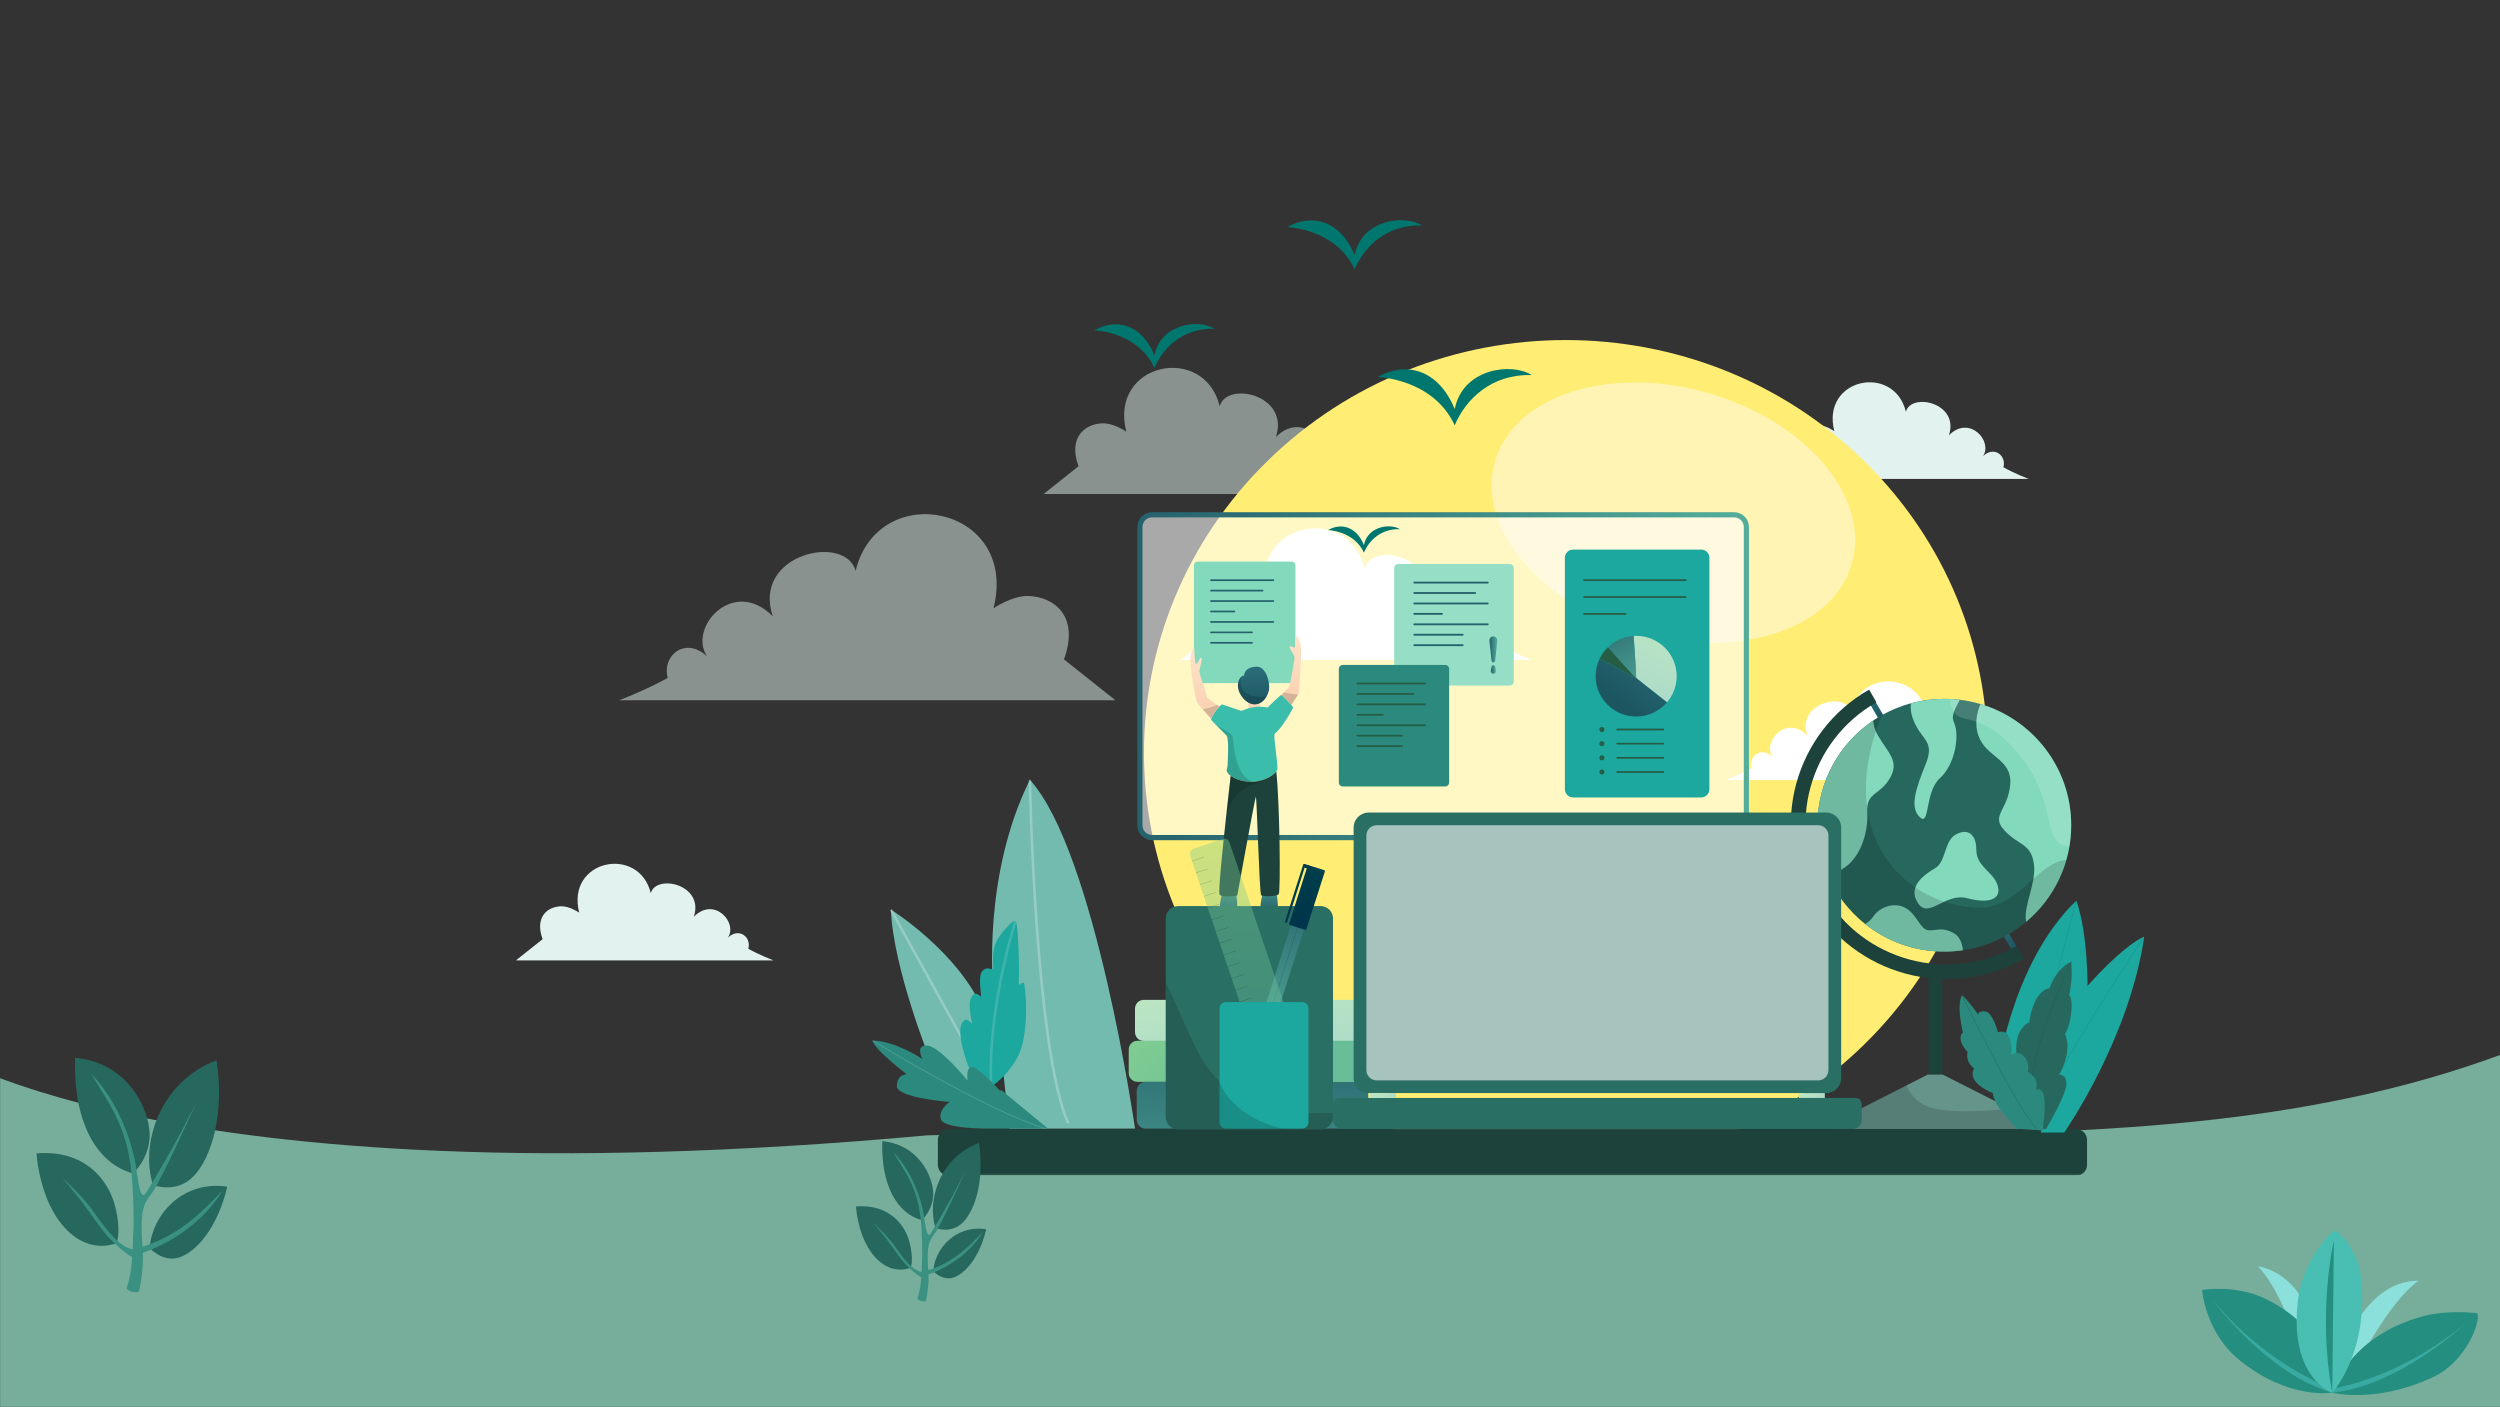 <svg width="1919" height="1080" viewBox="0 0 1919 1080" fill="none" xmlns="http://www.w3.org/2000/svg">
<rect x="0" y="0" width="1919" height="1080" fill="#333333" stroke="none"/>
<mask id="mask0_374_1179" style="mask-type:alpha" maskUnits="userSpaceOnUse" x="0" y="0" width="1920" height="1080">
<rect width="1920" height="1080" fill="#D9D9D9"/>
</mask>
<g mask="url(#mask0_374_1179)">
<path d="M711.5 871.5C113.5 926 -55.871 800.905 -55.871 800.905V1235.4H1973.87C1973.87 1235.4 1973.87 971.912 1973.87 787.227C1686.5 919 1361.5 850.5 711.5 871.5Z" fill="#76AE9B"/>
<path d="M117.446 909.62C117.446 909.62 135.336 916.755 148.691 902.793C162.046 888.832 172.593 855.821 166.237 813.89C121.868 830.696 107.547 879.047 117.446 909.62Z" fill="#27685E"/>
<path d="M102.151 900.728C102.151 900.728 117.14 887.258 114.607 866.514C112.074 845.77 94.759 815.195 57.631 812C56.111 862.535 74.914 893.429 102.151 900.728Z" fill="#27685E"/>
<path d="M89.423 954.27C89.423 954.27 93.4 946.044 88.365 925.933C83.331 905.822 65.137 882.298 28 885.326C32.652 935.6 60.73 964.423 89.423 954.27Z" fill="#27685E"/>
<path d="M114.895 957.992C114.895 957.992 125.161 969.566 138.103 965.034C151.044 960.5 167.281 941.903 174.409 910.883C139.507 905.742 116.499 933.403 114.895 957.992Z" fill="#27685E"/>
<path d="M170.997 913.631C156.601 928.633 138.662 947.967 109.343 956.938C107.309 928.555 110.168 924.177 116.733 915.653C123.455 906.924 152.534 842.387 151.267 845.141C133.406 880.941 117.147 907.464 112.304 915.312C107.464 923.162 106.11 905.74 104.266 894.786C101.142 876.221 91.393 846.658 70.046 824.287C84.699 849.287 99.233 865.544 101.72 910.002C103.373 939.549 102.023 947.615 101.851 958.955C89.249 956.78 77.017 937.006 69.754 927.27C62.491 917.534 47.763 903.848 47.763 903.848C61.764 920.822 63.99 923.749 75.595 940.197C87.2 956.644 101.399 965.012 101.399 965.012C101.011 973.955 99.704 981 97.14 988.945C98.931 991.842 104.831 992.49 106.662 991.524C108.518 984.05 110.008 971.61 109.637 961.677C118.973 958.474 151.747 945.346 170.997 913.631Z" fill="#3A9181"/>
<mask id="mask1_374_1179" style="mask-type:alpha" maskUnits="userSpaceOnUse" x="396" y="260" width="1250" height="642">
<rect x="396" y="260" width="1250" height="641.851" fill="#D9D9D9"/>
</mask>
<g mask="url(#mask1_374_1179)">
<path d="M1557.13 367.609C1557.13 367.609 1546.32 363.446 1537.84 358.69C1540.23 349.484 1530.59 342.165 1522.16 350.103C1529.87 338.635 1511.7 318.262 1496 334.107C1504.26 309.208 1467.08 301.057 1462.95 315.997C1453.86 278.873 1397.68 290.193 1408.01 330.956C1408.01 330.956 1400.58 325.853 1394.07 326.053C1383.88 326.369 1373.62 334.033 1379.92 351.307L1359.41 367.604H1557.13V367.609Z" fill="#E2F2EE"/>
<path d="M593.72 737.207C593.72 737.207 582.908 733.043 574.425 728.287C576.815 719.082 567.178 711.762 558.745 719.701C566.455 708.232 548.28 687.859 532.583 703.704C540.846 678.805 503.666 670.657 499.536 685.596C490.449 648.473 434.269 659.79 444.597 700.556C444.597 700.556 437.172 695.453 430.66 695.653C420.465 695.969 410.205 703.633 416.507 720.907L396 737.204L593.72 737.207Z" fill="#E2F2EE"/>
<path d="M1059.19 379.18C1059.19 379.18 1045.08 373.745 1034.01 367.538C1037.13 355.522 1024.55 345.969 1013.54 356.329C1023.61 341.358 999.883 314.766 979.393 335.45C990.178 302.948 941.649 292.311 936.256 311.811C924.394 263.354 851.062 278.127 864.542 331.337C864.542 331.337 854.85 324.676 846.35 324.94C833.043 325.351 819.65 335.357 827.875 357.905L801.105 379.178L1059.19 379.18Z" fill="#E2F2EE" fill-opacity="0.5"/>
<path d="M475.379 537.525C475.379 537.525 496.204 529.503 512.541 520.349C507.938 502.62 526.501 488.522 542.741 503.809C527.888 481.719 562.895 442.482 593.13 473C577.218 425.042 648.822 409.346 656.779 438.123C674.281 366.623 782.487 388.42 762.595 466.935C762.595 466.935 776.895 457.106 789.44 457.495C809.074 458.102 828.837 472.865 816.697 506.136L856.194 537.527H475.379V537.525Z" fill="#E2F2EE" fill-opacity="0.5"/>
<path d="M1430.84 801.896C1557.28 678.164 1557.28 477.556 1430.84 353.826C1304.4 230.095 1099.39 230.096 972.949 353.828C846.505 477.559 846.504 678.167 972.947 801.897C1099.39 925.628 1304.4 925.627 1430.84 801.896Z" fill="#FFEE73"/>
<path d="M1421.15 433.806C1436.7 383.317 1388.09 324.348 1312.59 302.095C1237.09 279.842 1163.28 302.732 1147.74 353.221C1132.2 403.709 1180.81 462.678 1256.31 484.931C1331.81 507.184 1405.61 484.294 1421.15 433.806Z" fill="#FFF4B3"/>
<path d="M1175.77 506.596C1175.77 506.596 1161.04 500.92 1149.49 494.445C1152.74 481.902 1139.61 471.928 1128.12 482.744C1138.63 467.117 1113.86 439.358 1092.47 460.947C1103.73 427.019 1053.07 415.915 1047.44 436.273C1035.06 385.69 958.508 401.112 972.58 456.656C972.58 456.656 962.463 449.703 953.59 449.977C939.7 450.408 925.718 460.851 934.305 484.388L906.363 506.596H1175.77Z" fill="white"/>
<path d="M1324.84 598.783C1324.84 598.783 1335.88 594.529 1344.54 589.673C1342.1 580.272 1351.95 572.796 1360.56 580.903C1352.68 569.187 1371.25 548.379 1387.28 564.564C1378.84 539.132 1416.82 530.807 1421.04 546.067C1430.32 508.149 1487.7 519.708 1477.15 561.347C1477.15 561.347 1484.74 556.134 1491.39 556.339C1501.8 556.662 1512.28 564.49 1505.85 582.133L1526.79 598.781H1324.84V598.783Z" fill="white"/>
<path opacity="0.58" d="M1331.13 642.93H884.365C879.182 642.93 874.982 638.745 874.982 633.586V404.497C874.982 399.335 879.184 395.152 884.365 395.152H1331.12C1336.31 395.152 1340.51 399.335 1340.51 404.497V633.586C1340.51 638.748 1336.31 642.93 1331.13 642.93Z" fill="white"/>
<path d="M991.509 524.379H919.305C917.726 524.379 916.446 523.103 916.446 521.532V433.957C916.446 432.384 917.728 431.11 919.305 431.11H991.509C993.089 431.11 994.368 432.384 994.368 433.957V521.532C994.368 523.105 993.089 524.379 991.509 524.379Z" fill="#83D9BC"/>
<path d="M929.534 445.349H977.389" stroke="url(#paint0_linear_374_1179)" stroke-width="1.322" stroke-miterlimit="10" stroke-linecap="round" stroke-linejoin="round"/>
<path d="M929.534 453.359H969.168" stroke="url(#paint1_linear_374_1179)" stroke-width="1.322" stroke-miterlimit="10" stroke-linecap="round" stroke-linejoin="round"/>
<path d="M929.534 461.368H977.389" stroke="url(#paint2_linear_374_1179)" stroke-width="1.322" stroke-miterlimit="10" stroke-linecap="round" stroke-linejoin="round"/>
<path d="M929.534 469.378H947.544" stroke="url(#paint3_linear_374_1179)" stroke-width="1.322" stroke-miterlimit="10" stroke-linecap="round" stroke-linejoin="round"/>
<path d="M929.534 477.39H977.389" stroke="url(#paint4_linear_374_1179)" stroke-width="1.322" stroke-miterlimit="10" stroke-linecap="round" stroke-linejoin="round"/>
<path d="M929.534 485.399H961.037" stroke="url(#paint5_linear_374_1179)" stroke-width="1.322" stroke-miterlimit="10" stroke-linecap="round" stroke-linejoin="round"/>
<path d="M929.534 493.409H961.037" stroke="url(#paint6_linear_374_1179)" stroke-width="1.322" stroke-miterlimit="10" stroke-linecap="round" stroke-linejoin="round"/>
<path d="M1158.9 526.213H1073.29C1071.58 526.213 1070.19 524.828 1070.19 523.121V436.034C1070.19 434.327 1071.58 432.942 1073.29 432.942H1158.9C1160.62 432.942 1162.01 434.327 1162.01 436.034V523.121C1162.01 524.83 1160.62 526.213 1158.9 526.213Z" fill="#96DFC6"/>
<path d="M1085.61 447.183H1142" stroke="url(#paint7_linear_374_1179)" stroke-width="1.435" stroke-miterlimit="10" stroke-linecap="round" stroke-linejoin="round"/>
<path d="M1085.61 455.193H1132.32" stroke="url(#paint8_linear_374_1179)" stroke-width="1.435" stroke-miterlimit="10" stroke-linecap="round" stroke-linejoin="round"/>
<path d="M1085.61 463.202H1142" stroke="url(#paint9_linear_374_1179)" stroke-width="1.435" stroke-miterlimit="10" stroke-linecap="round" stroke-linejoin="round"/>
<path d="M1085.61 471.212H1106.83" stroke="url(#paint10_linear_374_1179)" stroke-width="1.435" stroke-miterlimit="10" stroke-linecap="round" stroke-linejoin="round"/>
<path d="M1085.61 479.224H1142" stroke="url(#paint11_linear_374_1179)" stroke-width="1.435" stroke-miterlimit="10" stroke-linecap="round" stroke-linejoin="round"/>
<path d="M1085.61 487.233H1122.73" stroke="url(#paint12_linear_374_1179)" stroke-width="1.435" stroke-miterlimit="10" stroke-linecap="round" stroke-linejoin="round"/>
<path d="M1085.61 495.243H1122.73" stroke="url(#paint13_linear_374_1179)" stroke-width="1.435" stroke-miterlimit="10" stroke-linecap="round" stroke-linejoin="round"/>
<path d="M1149.32 491.849L1147.71 507.215C1147.62 507.99 1146.93 508.553 1146.15 508.473C1145.47 508.403 1144.95 507.866 1144.89 507.215L1143.28 491.849C1143.1 490.187 1144.31 488.698 1145.98 488.525C1147.65 488.351 1149.14 489.559 1149.32 491.221C1149.34 491.427 1149.34 491.647 1149.32 491.849Z" fill="url(#paint14_linear_374_1179)"/>
<path d="M1147.71 511.833L1148.24 514.826C1148.44 515.898 1147.72 516.923 1146.65 517.115C1145.57 517.308 1144.54 516.594 1144.35 515.524C1144.3 515.288 1144.31 515.048 1144.35 514.826L1144.89 511.833C1145.03 511.058 1145.77 510.543 1146.55 510.681C1147.15 510.79 1147.6 511.264 1147.71 511.833Z" fill="url(#paint15_linear_374_1179)"/>
<path d="M1109.38 603.687H1030.67C1029.02 603.687 1027.68 602.359 1027.68 600.718V513.384C1027.68 511.745 1029.02 510.414 1030.67 510.414H1109.38C1111.02 510.414 1112.36 511.742 1112.36 513.384V600.718C1112.36 602.357 1111.02 603.687 1109.38 603.687Z" fill="#2B8A7D"/>
<path d="M1041.91 524.656H1093.91" stroke="#255E44" stroke-width="1.378" stroke-miterlimit="10" stroke-linecap="round" stroke-linejoin="round"/>
<path d="M1041.91 532.665H1084.97" stroke="#255E44" stroke-width="1.378" stroke-miterlimit="10" stroke-linecap="round" stroke-linejoin="round"/>
<path d="M1041.91 540.677H1093.91" stroke="#255E44" stroke-width="1.378" stroke-miterlimit="10" stroke-linecap="round" stroke-linejoin="round"/>
<path d="M1041.91 548.686H1061.48" stroke="#255E44" stroke-width="1.378" stroke-miterlimit="10" stroke-linecap="round" stroke-linejoin="round"/>
<path d="M1041.91 556.696H1093.91" stroke="#255E44" stroke-width="1.378" stroke-miterlimit="10" stroke-linecap="round" stroke-linejoin="round"/>
<path d="M1041.91 564.708H1076.14" stroke="#255E44" stroke-width="1.378" stroke-miterlimit="10" stroke-linecap="round" stroke-linejoin="round"/>
<path d="M1041.91 572.717H1076.14" stroke="#255E44" stroke-width="1.378" stroke-miterlimit="10" stroke-linecap="round" stroke-linejoin="round"/>
<path d="M1305.82 612.11H1207.52C1204.03 612.11 1201.2 609.292 1201.2 605.819V428.145C1201.2 424.669 1204.03 421.853 1207.52 421.853H1305.82C1309.3 421.853 1312.13 424.669 1312.13 428.145V605.819C1312.13 609.292 1309.3 612.11 1305.82 612.11Z" fill="#1CA79F"/>
<path d="M1287.02 519.042C1287.02 526.721 1284.21 533.74 1279.57 539.156L1255.92 520.466C1256.12 520.085 1254.77 499.491 1254.01 488.129C1254.64 488.09 1255.28 488.067 1255.92 488.067C1273.1 488.067 1287.02 501.933 1287.02 519.042Z" fill="url(#paint16_linear_374_1179)"/>
<path d="M1255.75 520.375L1227.85 505.717C1229.47 502.33 1231.69 499.289 1234.37 496.712C1241.23 504.495 1254.1 519.026 1255.75 520.375Z" fill="#255E44"/>
<path d="M1279.58 539.156C1273.87 545.8 1265.39 550.017 1255.92 550.017C1238.75 550.017 1224.83 536.143 1224.83 519.042C1224.83 514.27 1225.91 509.754 1227.85 505.716L1255.75 520.375C1255.85 520.457 1255.9 520.486 1255.92 520.466L1279.58 539.156Z" fill="url(#paint17_linear_374_1179)"/>
<path d="M1255.92 520.466C1255.9 520.489 1255.85 520.46 1255.75 520.376C1254.1 519.027 1241.23 504.495 1234.37 496.712C1239.53 491.768 1246.4 488.585 1254.01 488.127C1254.77 499.492 1256.12 520.083 1255.92 520.466Z" fill="url(#paint18_linear_374_1179)"/>
<path d="M1215.92 445.349H1293.9" stroke="#255E44" stroke-width="1.378" stroke-miterlimit="10" stroke-linecap="round" stroke-linejoin="round"/>
<path d="M1215.92 458.281H1293.9" stroke="#255E44" stroke-width="1.378" stroke-miterlimit="10" stroke-linecap="round" stroke-linejoin="round"/>
<path d="M1215.92 471.212H1247.79" stroke="#255E44" stroke-width="1.378" stroke-miterlimit="10" stroke-linecap="round" stroke-linejoin="round"/>
<path d="M1231.56 559.983C1231.56 561.065 1230.68 561.942 1229.59 561.942C1228.51 561.942 1227.63 561.065 1227.63 559.983C1227.63 558.902 1228.51 558.024 1229.59 558.024C1230.68 558.024 1231.56 558.902 1231.56 559.983Z" fill="#255E44"/>
<path d="M1231.56 570.84C1231.56 571.921 1230.68 572.799 1229.59 572.799C1228.51 572.799 1227.63 571.921 1227.63 570.84C1227.63 569.759 1228.51 568.881 1229.59 568.881C1230.68 568.881 1231.56 569.759 1231.56 570.84Z" fill="#255E44"/>
<path d="M1231.56 581.699C1231.56 582.781 1230.68 583.658 1229.59 583.658C1228.51 583.658 1227.63 582.781 1227.63 581.699C1227.63 580.618 1228.51 579.741 1229.59 579.741C1230.68 579.741 1231.56 580.618 1231.56 581.699Z" fill="#255E44"/>
<path d="M1231.56 592.556C1231.56 593.638 1230.68 594.515 1229.59 594.515C1228.51 594.515 1227.63 593.638 1227.63 592.556C1227.63 591.475 1228.51 590.598 1229.59 590.598C1230.68 590.598 1231.56 591.475 1231.56 592.556Z" fill="#255E44"/>
<path d="M1241.39 559.983H1276.78" stroke="#255E44" stroke-width="1.378" stroke-miterlimit="10" stroke-linecap="round" stroke-linejoin="round"/>
<path d="M1241.39 570.84H1276.78" stroke="#255E44" stroke-width="1.378" stroke-miterlimit="10" stroke-linecap="round" stroke-linejoin="round"/>
<path d="M1241.39 581.699H1276.78" stroke="#255E44" stroke-width="1.378" stroke-miterlimit="10" stroke-linecap="round" stroke-linejoin="round"/>
<path d="M1241.39 592.556H1276.78" stroke="#255E44" stroke-width="1.378" stroke-miterlimit="10" stroke-linecap="round" stroke-linejoin="round"/>
<path d="M1331.13 642.93H884.365C879.182 642.93 874.982 638.745 874.982 633.586V404.497C874.982 399.335 879.184 395.152 884.365 395.152H1331.12C1336.31 395.152 1340.51 399.335 1340.51 404.497V633.586C1340.51 638.748 1336.31 642.93 1331.13 642.93Z" stroke="url(#paint19_linear_374_1179)" stroke-width="3.965" stroke-miterlimit="10"/>
<path d="M957.686 537.464C957.686 537.464 958.758 542.538 958.355 545.741C957.952 548.945 968.541 544.807 968.541 544.807C968.541 544.807 966.128 542.538 967.2 535.195" fill="url(#paint20_linear_374_1179)"/>
<path d="M969.168 685.769C969.168 685.769 967.292 694.383 967.65 695.492C968.007 696.601 980.786 696.787 980.875 695.492C980.963 694.198 980.428 686.188 979.176 683.517" fill="url(#paint21_linear_374_1179)"/>
<path d="M974.172 528.743C973.993 530.384 973.405 532.339 972.427 534.198C970.54 537.777 967.207 540.963 962.55 540.67C955.496 540.228 949.239 531.06 950.313 524.737C950.796 521.876 951.818 520.326 952.781 519.493C953.955 518.482 955.045 518.512 955.045 518.512C954.872 515.485 957.911 511.568 964.965 511.747C972.028 511.919 974.705 523.935 974.172 528.743Z" fill="url(#paint22_linear_374_1179)"/>
<path d="M980.339 591.135C980.212 591.45 980.009 591.801 979.722 592.184C977.555 595.061 970.938 599.45 962.514 600.072C961.258 600.162 959.958 600.169 958.626 600.078C952.203 599.62 947.48 597.598 944.66 595.488C942.47 593.862 941.425 592.185 941.598 591.135C942.003 588.73 942.267 588.063 942.267 588.063C942.267 588.063 943.613 566.968 941.598 564.699C940.485 563.44 936.905 560.017 933.934 557.05C931.535 554.66 929.534 552.563 929.534 552.15C929.534 552.053 929.587 551.865 929.684 551.611C930.338 549.933 933.03 545.288 935.942 542.382V542.375C936.618 541.702 937.303 541.117 937.981 540.69C937.981 540.69 950.179 544.676 952.189 545.476C954.204 546.279 959.696 540.69 972.971 543.08C972.971 543.08 982.884 533.191 983.69 533.461C984.291 533.656 988.857 538.324 991.181 541.065C991.971 541.994 992.505 542.706 992.542 542.937C992.669 543.873 983.155 560.294 978.461 563.096C977.255 566.301 981.543 588.063 980.339 591.135Z" fill="#3ABEAB"/>
<path d="M938.017 685.769C938.017 685.769 936.141 694.383 936.498 695.492C936.856 696.601 949.634 696.787 949.723 695.492C949.812 694.198 949.277 686.188 948.025 683.517" fill="url(#paint23_linear_374_1179)"/>
<path d="M981.498 686.487C979.536 688.21 969.525 688.324 968.096 687.251C966.667 686.188 964.704 610.536 963.99 611.6C963.275 612.672 949.738 687.378 949.738 687.378C949.738 687.378 937.893 689.566 936.111 686.487C935.057 684.674 938.464 651.303 941.444 624.141C942.73 612.425 943.934 601.863 944.662 595.488C947.483 597.601 952.206 599.623 958.629 600.078C963.63 600.43 968.189 599.344 971.829 597.748C975.642 596.084 978.455 593.876 979.725 592.182C982.281 616.349 983.153 685.034 981.498 686.487Z" fill="#1C423B"/>
<path d="M996.872 532.3C996.803 532.472 996.63 532.788 996.382 533.207C995.321 534.953 992.916 538.519 991.177 541.065C988.853 538.324 984.286 533.656 983.686 533.461L985.618 531.377L989.806 526.868C989.806 526.868 994.01 506.313 993.649 504.268C993.296 502.216 989.624 497.945 990.077 496.521C990.521 495.098 992.62 497.324 993.671 497.054C994.725 496.791 993.648 489.226 994.814 488.514C995.973 487.802 998.74 493.406 998.829 498.036C998.925 502.667 997.407 530.967 996.872 532.3Z" fill="url(#paint24_linear_374_1179)"/>
<path d="M935.941 542.377V542.384C933.03 545.29 930.337 549.936 929.684 551.613C928.156 549.958 925.473 547.029 923.162 544.429C921.109 542.13 919.34 540.085 918.942 539.426C917.875 537.644 914.121 516.549 913.759 507.918C913.406 499.28 916.534 497.147 916.534 497.147C916.534 497.147 916.534 497.147 916.707 498.308C916.971 499.986 916.887 508.983 918.052 509.523C919.211 510.056 921.264 504.091 922.249 504.984C923.235 505.869 920.549 513.876 920.549 515.218C920.549 516.551 926.897 535.864 926.897 535.864L933.99 540.981L935.941 542.377Z" fill="url(#paint25_linear_374_1179)"/>
<path opacity="0.15" d="M935.942 542.377V542.384C933.03 545.29 930.338 549.936 929.684 551.613C928.157 549.958 925.473 547.029 923.163 544.429C925.382 544.025 931.114 542.84 933.993 540.976L935.942 542.377Z" fill="black"/>
<path opacity="0.15" d="M996.382 533.207C995.321 534.953 992.916 538.519 991.177 541.065C988.853 538.324 984.286 533.656 983.686 533.461L985.618 531.377C988.283 532.023 992.749 532.982 996.382 533.207Z" fill="black"/>
<path opacity="0.15" d="M972.427 534.195C970.54 537.775 967.207 540.96 962.55 540.668C955.496 540.226 949.239 531.058 950.313 524.735C950.796 521.874 951.818 520.323 952.781 519.491C952.202 521.618 951.841 525.057 953.616 528.922C955.933 533.957 966.319 536.369 972.427 534.195Z" fill="black"/>
<path opacity="0.15" d="M962.514 600.072C961.257 600.162 959.957 600.169 958.626 600.078C952.202 599.62 947.479 597.598 944.659 595.488C942.469 593.862 941.425 592.184 941.598 591.135C942.003 588.729 942.267 588.063 942.267 588.063C942.267 588.063 943.612 566.968 941.598 564.699C940.485 563.44 936.904 560.017 933.934 557.05C938.611 559.342 945.449 563.064 946.2 565.499C947.095 568.371 947.088 596.873 962.514 600.072Z" fill="black"/>
<path opacity="0.15" d="M971.826 597.75C969.486 599.518 965.862 601.622 961.041 602.611C954.212 604.012 945.818 611.817 941.44 624.141C942.726 612.425 943.931 601.863 944.659 595.488C947.479 597.601 952.202 599.623 958.626 600.078C963.627 600.432 968.186 599.346 971.826 597.75Z" fill="black"/>
<path d="M1044.89 799.051H877.943C874.235 799.051 871.229 796.057 871.229 792.364V774.195C871.229 770.502 874.235 767.508 877.943 767.508H1044.89C1048.6 767.508 1051.6 770.502 1051.6 774.195V792.364C1051.6 796.059 1048.6 799.051 1044.89 799.051Z" fill="url(#paint26_linear_374_1179)"/>
<path d="M1049.71 830.428H873.117C869.409 830.428 866.402 827.433 866.402 823.74V805.571C866.402 801.878 869.409 798.884 873.117 798.884H1049.71C1053.42 798.884 1056.43 801.878 1056.43 805.571V823.74C1056.43 827.435 1053.42 830.428 1049.71 830.428Z" fill="url(#paint27_linear_374_1179)"/>
<path d="M1043.55 866.326H879.284C875.576 866.326 872.569 863.332 872.569 859.639V837.115C872.569 833.422 875.576 830.427 879.284 830.427H1043.55C1047.25 830.427 1050.26 833.422 1050.26 837.115V859.639C1050.26 863.332 1047.26 866.326 1043.55 866.326Z" fill="url(#paint28_linear_374_1179)"/>
<path d="M1447.63 552.461L1443.68 554.73L1435.51 540.625L1439.46 538.355L1447.63 552.461Z" fill="url(#paint29_linear_374_1179)"/>
<path d="M1549.24 728.872L1545.3 731.142L1537.12 717.036L1541.07 714.767L1549.24 728.872Z" fill="url(#paint30_linear_374_1179)"/>
<path d="M1490.85 750.087H1480.49V824.848H1490.85V750.087Z" fill="#1C423B"/>
<path d="M1553.35 735.884C1496.18 768.453 1423.06 748.625 1390.36 691.681C1357.66 634.737 1377.57 561.915 1434.74 529.344L1440.34 539.097C1388.57 568.591 1370.54 634.536 1400.16 686.102C1429.77 737.666 1495.98 755.624 1547.75 726.129L1553.35 735.884Z" fill="#1C423B"/>
<path d="M1589.86 633.443C1589.86 638.995 1589.4 644.44 1588.49 649.729C1587.89 653.302 1587.09 656.8 1586.11 660.223C1580.72 678.952 1569.81 695.372 1555.26 707.612C1541.73 718.983 1525.04 726.75 1506.7 729.425C1502.05 730.108 1497.3 730.459 1492.46 730.459C1469.46 730.459 1448.33 722.527 1431.66 709.244C1419.08 699.215 1409.04 686.143 1402.68 671.137C1397.77 659.548 1395.05 646.814 1395.05 633.443C1395.05 600.004 1412.04 570.518 1437.9 553.08C1440.05 551.627 1442.27 550.255 1444.54 548.983C1451.47 545.059 1458.95 541.971 1466.81 539.836C1474.98 537.619 1483.59 536.435 1492.46 536.435C1493.95 536.435 1495.43 536.465 1496.9 536.539C1499.41 536.644 1501.9 536.855 1504.37 537.154C1509.78 537.814 1515.07 538.915 1520.17 540.421C1560.46 552.309 1589.86 589.457 1589.86 633.443Z" fill="#27685E"/>
<path d="M1499.79 554.286C1504.44 564.257 1500.86 586.685 1489.06 597.36C1477.27 608.043 1481.55 634.739 1473.66 627.263C1465.75 619.786 1470.48 605.546 1477.98 587.036C1485.49 568.525 1475.49 568.879 1469.05 553.574C1466.77 548.158 1466.38 543.536 1466.82 539.836C1474.98 537.619 1483.59 536.435 1492.46 536.435C1496.5 536.435 1500.47 536.682 1504.37 537.154C1501.37 543.2 1497.3 548.947 1499.79 554.286Z" fill="#83D9BC"/>
<path d="M1589.86 633.443C1589.86 663.189 1576.42 689.813 1555.26 707.61C1552.82 695.961 1563.16 678.02 1561.27 663.579C1559.12 647.204 1549.83 649.339 1538.75 637.594C1527.67 625.841 1541.25 622.282 1543.04 602.35C1544.82 582.409 1524.81 581.697 1518.73 564.971C1515.4 555.803 1517.55 546.746 1520.17 540.423C1560.46 552.309 1589.86 589.457 1589.86 633.443Z" fill="#83D9BC"/>
<path d="M1500.86 640.795C1492.46 645.78 1493.64 661.586 1485.51 666.363C1477.38 671.139 1463.91 680.328 1472.14 693.132C1480.36 705.936 1493 685.021 1509.8 689.43C1526.6 693.839 1536.61 690.509 1533.39 679.713C1530.17 668.92 1517.11 665.596 1517.03 652.305C1516.95 639.015 1509.27 635.812 1500.86 640.795Z" fill="#83D9BC"/>
<path d="M1506.7 729.425C1502.05 730.108 1497.3 730.459 1492.46 730.459C1469.46 730.459 1448.33 722.527 1431.66 709.244C1433.87 707.979 1436.16 706.136 1437.95 703.461C1442.96 695.977 1454.75 691.94 1463.33 697.342C1471.91 702.742 1474.05 713.71 1480.49 714.1C1486.92 714.49 1490.14 711.291 1499.43 716.093C1504.03 718.466 1506.36 724.055 1506.7 729.425Z" fill="#83D9BC"/>
<path d="M1450.46 597.721C1442.6 610.89 1432.23 607.954 1433.31 624.021C1434.24 638.097 1428.04 667.303 1402.68 671.139C1397.77 659.55 1395.05 646.816 1395.05 633.445C1395.05 600.006 1412.04 570.52 1437.9 553.082C1438.04 556.46 1439.02 560.364 1441.53 564.61C1449.75 578.498 1458.32 584.542 1450.46 597.721Z" fill="#83D9BC"/>
<path d="M1560.2 859.759V866.682H1411.14V859.759L1463.38 833.198L1479.77 824.853H1491.21L1543.06 851.085L1560.2 859.759Z" fill="#65948B"/>
<path opacity="0.15" d="M1560.2 859.759V866.68H1411.14V859.759L1463.38 833.196C1465.78 838.739 1469.83 844.184 1476.55 847.99C1488.7 854.86 1520.35 853.316 1543.06 851.085L1560.2 859.759Z" fill="black"/>
<path opacity="0.15" d="M1586.11 660.223C1580.72 678.952 1569.81 695.372 1555.26 707.612C1541.73 718.983 1525.04 726.75 1506.7 729.425C1502.05 730.108 1497.3 730.459 1492.46 730.459C1469.46 730.459 1448.33 722.527 1431.66 709.244C1419.08 699.215 1409.04 686.143 1402.68 671.137C1397.77 659.548 1395.05 646.814 1395.05 633.443C1395.05 600.004 1412.04 570.518 1437.9 553.08C1440.05 551.627 1442.27 550.255 1444.54 548.983C1437.93 564.581 1427.46 596.408 1434.74 628.566C1444.92 673.64 1484.33 696.651 1519.98 696.673C1549.38 696.689 1565.12 661.049 1586.11 660.223Z" fill="black"/>
<path opacity="0.15" d="M1589.86 633.443C1589.86 638.995 1589.39 644.44 1588.49 649.729C1566.89 648.367 1579.48 618.582 1553.35 583.83C1523.64 544.316 1505.51 556.78 1499.82 546.539C1497.18 541.797 1496.67 538.598 1496.9 536.54C1499.41 536.644 1501.9 536.855 1504.37 537.154C1509.78 537.814 1515.07 538.915 1520.17 540.421C1560.46 552.309 1589.86 589.457 1589.86 633.443Z" fill="white"/>
<path d="M1422 866.682H1030.34C1026.41 866.682 1023.23 863.515 1023.23 859.607V847.66C1023.23 844.969 1025.42 842.788 1028.12 842.788H1424.22C1426.92 842.788 1429.11 844.969 1429.11 847.66V859.607C1429.11 863.513 1425.92 866.682 1422 866.682Z" fill="#2A6F64"/>
<path d="M1401.76 839.058H1050.58C1044.21 839.058 1039.05 833.919 1039.05 827.578V635.188C1039.05 628.847 1044.21 623.708 1050.58 623.708H1401.76C1408.13 623.708 1413.29 628.847 1413.29 635.188V827.578C1413.29 833.919 1408.13 839.058 1401.76 839.058Z" fill="#2A6F64"/>
<path opacity="0.58" d="M1056.74 829.321C1052.37 829.321 1048.83 825.791 1048.83 821.436V641.328C1048.83 636.973 1052.37 633.443 1056.74 633.443H1395.6C1399.97 633.443 1403.51 636.973 1403.51 641.325V821.434C1403.51 825.789 1399.97 829.319 1395.59 829.319L1056.74 829.321Z" fill="white"/>
<path d="M1071.53 839.058H1051.6V842.785H1071.53V839.058Z" fill="url(#paint31_linear_374_1179)"/>
<path d="M1400.73 839.058H1380.8V842.785H1400.73V839.058Z" fill="url(#paint32_linear_374_1179)"/>
<path d="M1593.64 902.459H728.274C723.649 902.459 719.897 898.725 719.897 894.116V875.025C719.897 870.418 723.646 866.682 728.274 866.682H1593.64C1598.27 866.682 1602.02 870.416 1602.02 875.025V894.116C1602.02 898.725 1598.27 902.459 1593.64 902.459Z" fill="#1C423B"/>
<path d="M1532.32 829.321C1532.32 829.321 1542.33 740.765 1593.8 691.314C1605.59 724.1 1602.02 785.8 1602.02 785.8L1574.11 824.851L1532.32 829.321Z" fill="#1CA79F"/>
<path opacity="0.15" d="M1593.8 691.314C1593.8 691.314 1566.07 791.575 1567.42 811.239" stroke="black" stroke-width="0.33" stroke-miterlimit="10"/>
<path d="M1579.14 785.154C1579.14 785.154 1617.92 732.645 1645.98 718.759C1634.36 798.147 1584.5 869.348 1584.5 869.348H1566.63C1566.63 869.348 1575.21 793.878 1579.14 785.154Z" fill="#1CA79F"/>
<path opacity="0.15" d="M1645.99 718.761C1645.99 718.761 1578.43 820.307 1566.63 852.84" stroke="black" stroke-width="0.33" stroke-miterlimit="10"/>
<path d="M1548.54 814.214C1548.54 814.214 1543.44 791.785 1557.65 784.71C1557.65 784.71 1560.2 760.947 1573.2 758.544C1573.2 758.544 1577.84 743.592 1589.86 738.251C1591.43 752.402 1588.21 763.882 1588.21 763.882C1588.21 763.882 1591.24 765.485 1589.86 777.632C1588.48 789.781 1585 793.52 1585 793.52C1585 793.52 1588.7 800.328 1586.11 810.874C1583.52 821.42 1580.44 824.848 1580.44 824.848C1580.44 824.848 1586.55 824.225 1586.11 832.636C1585.67 841.046 1570.52 866.682 1570.52 866.682H1563.82L1548.54 814.214Z" fill="#27685E"/>
<path opacity="0.15" d="M1589.86 738.251C1589.86 738.251 1555.19 811.144 1558.59 846.92" stroke="black" stroke-width="0.33" stroke-miterlimit="10"/>
<path d="M1535.41 851.774C1535.41 851.774 1529.9 843.878 1529.64 839.058C1529.64 839.058 1509.26 831.303 1515.29 820.221C1515.29 820.221 1508.46 815.415 1510.33 807.406C1510.33 807.406 1501.09 798.328 1506.71 792.321C1506.71 792.321 1501.49 771.894 1506.04 763.885C1511 768.024 1518.38 778.702 1518.38 778.702C1518.38 778.702 1518.51 775.499 1524.14 776.433C1529.77 777.367 1533.66 792.454 1533.66 792.454C1533.66 792.454 1538.75 789.917 1541.83 795.259C1544.92 800.598 1543.71 810.076 1543.71 810.076C1543.71 810.076 1548.12 805.404 1553.35 810.611C1558.59 815.819 1556.44 822.76 1556.44 822.76C1556.44 822.76 1566.09 827.299 1562.74 836.644C1562.74 836.644 1567.97 833.445 1569.18 842.788C1570.38 852.13 1567.84 867.75 1567.84 867.75L1547.87 866.415L1535.41 851.774Z" fill="#2B8A7D"/>
<path opacity="0.25" d="M1506.05 763.885C1506.05 763.885 1550.28 855.474 1563.82 866.685" stroke="black" stroke-width="0.33" stroke-miterlimit="10"/>
<path d="M762.362 757.965C762.362 757.965 753.806 672.302 790.535 598.609C840.668 653.613 871.229 866.326 871.229 866.326H774.72C774.72 866.326 766.628 787.025 762.362 757.965Z" fill="#73BBAF"/>
<path opacity="0.25" d="M790.535 598.609C790.535 598.609 794.355 803.406 819.923 862.277" stroke="white" stroke-width="2" stroke-miterlimit="10"/>
<path d="M683.84 698.201C685.718 744.125 714.4 814.656 714.4 814.656L743.622 837.158L752.201 831.078L755.955 778.192C736.921 731.089 683.84 698.201 683.84 698.201Z" fill="#73BBAF"/>
<path opacity="0.25" d="M683.84 698.201L749.877 817.73" stroke="white" stroke-width="2" stroke-miterlimit="10"/>
<path d="M748.716 831.699C748.716 831.699 728.843 788.675 741.075 782.842C742.996 781.926 745.363 785.676 746.035 785.66C746.706 785.644 741.929 770.557 746.035 764.751C748.536 761.214 750.995 763.347 752.602 764.751C754.211 766.154 750.011 749.768 754.077 745.283C757.382 741.633 760.778 744.393 762.118 743.86C763.459 743.325 760.644 733.581 763.862 725.036C767.081 716.492 777.936 705.678 779.545 706.746C781.154 707.813 781.844 726.641 782.231 742.391C782.359 747.598 781.701 754.272 782.231 755.608C782.761 756.943 784.236 753.74 785.709 754.272C787.184 754.807 790.963 793.878 780.786 812.035C770.606 830.192 755.952 837.161 755.952 837.161L748.716 831.699Z" fill="#1CA79F"/>
<path opacity="0.15" d="M779.545 706.746C779.545 706.746 756.462 778.031 761.213 839.355" stroke="white" stroke-width="2" stroke-miterlimit="10"/>
<path d="M767.75 837.449C767.75 837.449 751.129 818.977 746.124 818.977C741.121 818.977 742.728 829.405 742.728 829.405C742.728 829.405 721.461 803.313 711.81 802.599C702.159 801.887 708.056 812.924 708.056 812.924C708.056 812.924 687.682 799.04 669.632 798.684C671.776 806.338 696.081 824.674 696.081 824.674C696.081 824.674 688.754 824.22 688.397 833.524C688.04 842.828 728.966 845.841 728.966 845.841C728.966 845.841 720.209 851.373 722.174 859.026C724.14 866.68 758.454 866.324 758.454 866.324H804.447L768.462 836.598L767.75 837.449Z" fill="#2B8A7D"/>
<g opacity="0.15">
<path d="M802.567 866.685C758.952 853.826 670.324 799.55 669.434 799.004L669.827 798.367C670.717 798.913 759.262 853.137 802.778 865.968L802.567 866.685Z" fill="white"/>
</g>
<path d="M1023.23 704.989V857.437C1023.23 862.688 1018.96 866.936 1013.69 866.936H904.359C899.087 866.936 894.821 862.688 894.821 857.437V704.989C894.821 699.745 899.085 695.49 904.359 695.49H1013.69C1018.96 695.492 1023.23 699.745 1023.23 704.989Z" fill="#2A6F64"/>
<path opacity="0.15" d="M1023.23 854.554V857.437C1023.23 862.688 1018.96 866.936 1013.69 866.936H904.359C899.087 866.936 894.821 862.688 894.821 857.437V753.91C900.154 764.059 916.636 805.036 925.607 817.73C959.029 865.011 1005.28 852.388 1023.23 854.554Z" fill="black"/>
<path d="M973.321 799.883L963.358 796.73L990.948 710.305L1000.91 713.461L973.321 799.883Z" fill="url(#paint33_linear_374_1179)"/>
<path d="M1016.35 667.918L1004.76 664.248C1004.29 664.1 1003.79 664.356 1003.64 664.823L989.556 708.938C989.408 709.403 989.666 709.902 990.135 710.049L1001.73 713.719C1002.19 713.867 1002.69 713.611 1002.84 713.144L1016.93 669.029C1017.08 668.564 1016.82 668.065 1016.35 667.918Z" fill="url(#paint34_linear_374_1179)"/>
<path d="M1001.01 665.862L1003.91 666.782C1004.38 666.93 1004.88 666.673 1005.03 666.206L1005.3 665.347C1005.45 664.882 1005.19 664.384 1004.72 664.236L1001.82 663.316C1001.35 663.169 1000.85 663.425 1000.7 663.892L1000.43 664.751C1000.28 665.216 1000.54 665.714 1001.01 665.862Z" fill="url(#paint35_linear_374_1179)"/>
<path d="M986.984 708.351C987.451 708.498 987.952 708.242 988.099 707.775L1001.98 664.295C1002.13 663.83 1001.87 663.332 1001.4 663.184C1000.93 663.037 1000.43 663.293 1000.29 663.758L986.406 707.238C986.26 707.705 986.517 708.201 986.984 708.351Z" fill="url(#paint36_linear_374_1179)"/>
<path opacity="0.25" d="M995.93 711.883L968.338 798.308" stroke="black" stroke-width="0.33" stroke-miterlimit="10"/>
<path opacity="0.4" d="M983.337 776.648L961.026 784.139C958.838 784.873 956.469 783.703 955.731 781.525L913.507 656.757C912.77 654.578 913.944 652.218 916.132 651.484L938.443 643.994C940.631 643.259 943 644.431 943.738 646.607L985.961 771.375C986.699 773.554 985.522 775.916 983.337 776.648Z" fill="url(#paint37_linear_374_1179)"/>
<path opacity="0.25" d="M914.941 661.001L924.087 657.932" stroke="black" stroke-width="0.343" stroke-miterlimit="10"/>
<path opacity="0.25" d="M917.99 670.008L927.136 666.938" stroke="black" stroke-width="0.343" stroke-miterlimit="10"/>
<path opacity="0.25" d="M921.037 679.013L930.183 675.943" stroke="black" stroke-width="0.343" stroke-miterlimit="10"/>
<path opacity="0.25" d="M924.086 688.02L933.232 684.95" stroke="black" stroke-width="0.343" stroke-miterlimit="10"/>
<path opacity="0.25" d="M927.133 697.025L936.279 693.955" stroke="black" stroke-width="0.343" stroke-miterlimit="10"/>
<path opacity="0.25" d="M930.181 706.032L939.326 702.962" stroke="black" stroke-width="0.343" stroke-miterlimit="10"/>
<path opacity="0.25" d="M933.229 715.036L942.374 711.967" stroke="black" stroke-width="0.343" stroke-miterlimit="10"/>
<path opacity="0.25" d="M936.277 724.043L945.423 720.974" stroke="black" stroke-width="0.343" stroke-miterlimit="10"/>
<path opacity="0.25" d="M939.324 733.048L948.47 729.979" stroke="black" stroke-width="0.343" stroke-miterlimit="10"/>
<path opacity="0.25" d="M942.373 742.055L951.519 738.986" stroke="black" stroke-width="0.343" stroke-miterlimit="10"/>
<path opacity="0.25" d="M945.42 751.06L954.566 747.99" stroke="black" stroke-width="0.343" stroke-miterlimit="10"/>
<path opacity="0.25" d="M948.469 760.067L957.615 756.997" stroke="black" stroke-width="0.343" stroke-miterlimit="10"/>
<path opacity="0.25" d="M951.516 769.072L960.661 766.002" stroke="black" stroke-width="0.343" stroke-miterlimit="10"/>
<path opacity="0.25" d="M954.563 778.079L963.709 775.009" stroke="black" stroke-width="0.343" stroke-miterlimit="10"/>
<path d="M1004.38 774.236V861.28C1004.38 864.066 1002.11 866.329 999.31 866.329H941.171C938.373 866.329 936.108 864.066 936.108 861.28V774.236C936.108 771.45 938.373 769.187 941.171 769.187H999.31C1002.11 769.187 1004.38 771.45 1004.38 774.236Z" fill="#1CA79F"/>
<path opacity="0.15" d="M936.108 830.972V861.28C936.108 864.066 938.38 866.329 941.178 866.329H984.273C968.126 862.434 945.962 853.071 936.108 830.972Z" fill="black"/>
<path d="M1255.92 520.466L1255.75 520.375" stroke="url(#paint38_linear_374_1179)" stroke-width="0.33" stroke-miterlimit="10" stroke-linecap="round" stroke-linejoin="round"/>
</g>
<path d="M1057.51 289.408C1057.51 289.408 1100.06 290.501 1116.65 326.494C1124.94 306.569 1144.78 286.9 1175.78 287.93C1160.41 278.032 1122.69 282.724 1116.65 314.089C1104.25 283.439 1079.03 277.066 1057.51 289.408Z" fill="#00776E"/>
<path d="M1019.36 406.891C1019.36 406.891 1039.22 407.399 1046.96 424.198C1050.83 414.9 1060.09 405.721 1074.55 406.201C1067.38 401.582 1049.78 403.771 1046.96 418.408C1041.18 404.104 1029.41 401.132 1019.36 406.891Z" fill="#00776E"/>
<path d="M988.076 174.354C988.076 174.354 1025.3 175.31 1039.81 206.8C1047.07 189.367 1064.43 172.162 1091.55 173.062C1078.1 164.402 1045.1 168.507 1039.81 195.948C1028.97 169.131 1006.9 163.556 988.076 174.354Z" fill="#00776E"/>
<path d="M840 253.544C840 253.544 873.21 254.396 886.159 282.492C892.637 266.94 908.119 251.587 932.319 252.39C920.321 244.664 890.877 248.326 886.159 272.807C876.484 248.884 856.797 243.911 840 253.544Z" fill="#00776E"/>
<path d="M718.094 942.676C718.094 942.676 730.312 947.549 739.434 938.013C748.556 928.478 755.759 905.93 751.418 877.291C721.114 888.77 711.332 921.794 718.094 942.676Z" fill="#27685E"/>
<path d="M707.646 936.603C707.646 936.603 717.884 927.402 716.154 913.234C714.424 899.065 702.597 878.182 677.238 876C676.201 910.516 689.043 931.618 707.646 936.603Z" fill="#27685E"/>
<path d="M698.953 973.173C698.953 973.173 701.669 967.554 698.231 953.818C694.792 940.082 682.365 924.015 657 926.083C660.178 960.421 679.355 980.107 698.953 973.173Z" fill="#27685E"/>
<path d="M716.351 975.715C716.351 975.715 723.363 983.62 732.202 980.525C741.041 977.428 752.131 964.726 757 943.539C733.162 940.027 717.446 958.92 716.351 975.715Z" fill="#27685E"/>
<path d="M754.67 945.416C744.837 955.662 732.585 968.868 712.559 974.995C711.17 955.609 713.123 952.619 717.607 946.797C722.198 940.835 742.059 896.755 741.194 898.636C728.995 923.088 717.889 941.203 714.582 946.564C711.276 951.925 710.351 940.026 709.092 932.544C706.958 919.864 700.299 899.672 685.719 884.392C695.727 901.467 705.654 912.571 707.353 942.937C708.481 963.118 707.56 968.627 707.442 976.373C698.835 974.887 690.48 961.381 685.52 954.731C680.559 948.082 670.499 938.734 670.499 938.734C680.062 950.327 681.583 952.327 689.509 963.56C697.436 974.794 707.134 980.51 707.134 980.51C706.869 986.618 705.976 991.43 704.225 996.856C705.448 998.835 709.478 999.277 710.729 998.618C711.996 993.513 713.013 985.016 712.76 978.232C719.137 976.044 741.522 967.078 754.67 945.416Z" fill="#3A9181"/>
<path d="M1795.54 1045.77C1795.54 1045.77 1811.58 983.081 1856.69 983.028C1834.05 998.191 1807.26 1051.31 1807.26 1051.31L1795.54 1045.77Z" fill="#8CE0DC"/>
<path d="M1782.11 1044.57C1782.11 1044.57 1777.42 980.034 1733.03 971.995C1752.62 990.925 1769.59 1047.95 1769.59 1047.95L1782.11 1044.57Z" fill="#8CE0DC"/>
<path d="M1789.96 1068.98C1789.96 1068.98 1801.91 1026.35 1859.19 1010.52C1879.25 1004.98 1901.41 1008.07 1901.41 1008.07C1904.8 1012.92 1893.59 1045.06 1867.53 1057.14C1822.92 1077.8 1789.96 1068.98 1789.96 1068.98Z" fill="#248E81"/>
<path d="M1893.06 1015.46C1893.06 1015.46 1842.04 1063.81 1790.24 1069.01L1790.53 1065.76C1790.53 1065.76 1839.64 1059.5 1893.06 1015.46Z" fill="#39AAA1"/>
<path d="M1789.96 1068.98C1789.96 1068.98 1792.3 1022.62 1738.75 996.843C1715.75 985.77 1690.31 990.189 1690.31 990.189C1690.31 990.189 1692.75 1022.74 1718.92 1043.95C1757.05 1074.87 1789.96 1068.98 1789.96 1068.98Z" fill="#248E81"/>
<path d="M1698.52 998.106C1698.52 998.106 1740.17 1054.73 1790.24 1069.01L1790.53 1065.76C1790.53 1065.76 1743.3 1050.91 1698.52 998.106Z" fill="#39AAA1"/>
<path d="M1790.24 1069.01C1790.24 1069.01 1818.83 1038.15 1812.21 980.117C1809.69 957.985 1793.84 944.355 1792.38 944.688C1788.1 945.656 1767.39 968.769 1763.9 998.248C1756.86 1057.79 1790.24 1069.01 1790.24 1069.01Z" fill="#49BFB4"/>
<path d="M1791.48 952.141C1791.48 952.141 1778.62 1007.3 1790.24 1069.01C1790.41 1050.39 1791.48 952.141 1791.48 952.141Z" fill="#248E81"/>
</g>
<defs>
<linearGradient id="paint0_linear_374_1179" x1="-nan" y1="-nan" x2="-nan" y2="-nan" gradientUnits="userSpaceOnUse">
<stop stop-color="#25616C"/>
<stop offset="1" stop-color="#54AE9A"/>
</linearGradient>
<linearGradient id="paint1_linear_374_1179" x1="-nan" y1="-nan" x2="-nan" y2="-nan" gradientUnits="userSpaceOnUse">
<stop stop-color="#25616C"/>
<stop offset="1" stop-color="#54AE9A"/>
</linearGradient>
<linearGradient id="paint2_linear_374_1179" x1="-nan" y1="-nan" x2="-nan" y2="-nan" gradientUnits="userSpaceOnUse">
<stop stop-color="#25616C"/>
<stop offset="1" stop-color="#54AE9A"/>
</linearGradient>
<linearGradient id="paint3_linear_374_1179" x1="-nan" y1="-nan" x2="-nan" y2="-nan" gradientUnits="userSpaceOnUse">
<stop stop-color="#25616C"/>
<stop offset="1" stop-color="#54AE9A"/>
</linearGradient>
<linearGradient id="paint4_linear_374_1179" x1="-nan" y1="-nan" x2="-nan" y2="-nan" gradientUnits="userSpaceOnUse">
<stop stop-color="#25616C"/>
<stop offset="1" stop-color="#54AE9A"/>
</linearGradient>
<linearGradient id="paint5_linear_374_1179" x1="-nan" y1="-nan" x2="-nan" y2="-nan" gradientUnits="userSpaceOnUse">
<stop stop-color="#25616C"/>
<stop offset="1" stop-color="#54AE9A"/>
</linearGradient>
<linearGradient id="paint6_linear_374_1179" x1="-nan" y1="-nan" x2="-nan" y2="-nan" gradientUnits="userSpaceOnUse">
<stop stop-color="#25616C"/>
<stop offset="1" stop-color="#54AE9A"/>
</linearGradient>
<linearGradient id="paint7_linear_374_1179" x1="-nan" y1="-nan" x2="-nan" y2="-nan" gradientUnits="userSpaceOnUse">
<stop stop-color="#25616C"/>
<stop offset="1" stop-color="#54AE9A"/>
</linearGradient>
<linearGradient id="paint8_linear_374_1179" x1="-nan" y1="-nan" x2="-nan" y2="-nan" gradientUnits="userSpaceOnUse">
<stop stop-color="#25616C"/>
<stop offset="1" stop-color="#54AE9A"/>
</linearGradient>
<linearGradient id="paint9_linear_374_1179" x1="-nan" y1="-nan" x2="-nan" y2="-nan" gradientUnits="userSpaceOnUse">
<stop stop-color="#25616C"/>
<stop offset="1" stop-color="#54AE9A"/>
</linearGradient>
<linearGradient id="paint10_linear_374_1179" x1="-nan" y1="-nan" x2="-nan" y2="-nan" gradientUnits="userSpaceOnUse">
<stop stop-color="#25616C"/>
<stop offset="1" stop-color="#54AE9A"/>
</linearGradient>
<linearGradient id="paint11_linear_374_1179" x1="-nan" y1="-nan" x2="-nan" y2="-nan" gradientUnits="userSpaceOnUse">
<stop stop-color="#25616C"/>
<stop offset="1" stop-color="#54AE9A"/>
</linearGradient>
<linearGradient id="paint12_linear_374_1179" x1="-nan" y1="-nan" x2="-nan" y2="-nan" gradientUnits="userSpaceOnUse">
<stop stop-color="#25616C"/>
<stop offset="1" stop-color="#54AE9A"/>
</linearGradient>
<linearGradient id="paint13_linear_374_1179" x1="-nan" y1="-nan" x2="-nan" y2="-nan" gradientUnits="userSpaceOnUse">
<stop stop-color="#25616C"/>
<stop offset="1" stop-color="#54AE9A"/>
</linearGradient>
<linearGradient id="paint14_linear_374_1179" x1="1143.27" y1="498.493" x2="1149.32" y2="498.493" gradientUnits="userSpaceOnUse">
<stop stop-color="#25616C"/>
<stop offset="1" stop-color="#54AE9A"/>
</linearGradient>
<linearGradient id="paint15_linear_374_1179" x1="1144.35" y1="513.902" x2="1148.25" y2="513.902" gradientUnits="userSpaceOnUse">
<stop stop-color="#25616C"/>
<stop offset="1" stop-color="#54AE9A"/>
</linearGradient>
<linearGradient id="paint16_linear_374_1179" x1="1282.85" y1="476.983" x2="1261.55" y2="528.665" gradientUnits="userSpaceOnUse">
<stop stop-color="#BCE6C2"/>
<stop offset="1" stop-color="#AEDCC8"/>
</linearGradient>
<linearGradient id="paint17_linear_374_1179" x1="1281.41" y1="488.395" x2="1241.92" y2="537.323" gradientUnits="userSpaceOnUse">
<stop stop-color="#2D717E"/>
<stop offset="1" stop-color="#1C5661"/>
</linearGradient>
<linearGradient id="paint18_linear_374_1179" x1="1231.22" y1="465.379" x2="1265.66" y2="537.756" gradientUnits="userSpaceOnUse">
<stop stop-color="#25616C"/>
<stop offset="1" stop-color="#54AE9A"/>
</linearGradient>
<linearGradient id="paint19_linear_374_1179" x1="870.47" y1="519.042" x2="1345.02" y2="519.042" gradientUnits="userSpaceOnUse">
<stop stop-color="#25616C"/>
<stop offset="1" stop-color="#54AE9A"/>
</linearGradient>
<linearGradient id="paint20_linear_374_1179" x1="962.766" y1="549.786" x2="963.745" y2="525.218" gradientUnits="userSpaceOnUse">
<stop stop-color="#F9CFAF"/>
<stop offset="1" stop-color="#FEE4C9"/>
</linearGradient>
<linearGradient id="paint21_linear_374_1179" x1="974.074" y1="699.361" x2="975.138" y2="672.66" gradientUnits="userSpaceOnUse">
<stop stop-color="#25616C"/>
<stop offset="1" stop-color="#54AE9A"/>
</linearGradient>
<linearGradient id="paint22_linear_374_1179" x1="960.463" y1="507.445" x2="963.654" y2="542.688" gradientUnits="userSpaceOnUse">
<stop stop-color="#2D717E"/>
<stop offset="1" stop-color="#1C5661"/>
</linearGradient>
<linearGradient id="paint23_linear_374_1179" x1="942.972" y1="698.122" x2="944.035" y2="671.421" gradientUnits="userSpaceOnUse">
<stop stop-color="#25616C"/>
<stop offset="1" stop-color="#54AE9A"/>
</linearGradient>
<linearGradient id="paint24_linear_374_1179" x1="990.292" y1="541.03" x2="992.391" y2="488.35" gradientUnits="userSpaceOnUse">
<stop stop-color="#F9CFAF"/>
<stop offset="1" stop-color="#FEE4C9"/>
</linearGradient>
<linearGradient id="paint25_linear_374_1179" x1="923.746" y1="551.376" x2="925.892" y2="497.519" gradientUnits="userSpaceOnUse">
<stop stop-color="#F9CFAF"/>
<stop offset="1" stop-color="#FEE4C9"/>
</linearGradient>
<linearGradient id="paint26_linear_374_1179" x1="956.885" y1="752.355" x2="965.339" y2="810.518" gradientUnits="userSpaceOnUse">
<stop stop-color="#BCE6C2"/>
<stop offset="1" stop-color="#AEDCC8"/>
</linearGradient>
<linearGradient id="paint27_linear_374_1179" x1="898.069" y1="745.829" x2="977.273" y2="832.582" gradientUnits="userSpaceOnUse">
<stop stop-color="#84D08F"/>
<stop offset="1" stop-color="#69BE9A"/>
</linearGradient>
<linearGradient id="paint28_linear_374_1179" x1="965.681" y1="784.665" x2="953.668" y2="965.576" gradientUnits="userSpaceOnUse">
<stop stop-color="#25616C"/>
<stop offset="1" stop-color="#54AE9A"/>
</linearGradient>
<linearGradient id="paint29_linear_374_1179" x1="1433.53" y1="531.693" x2="1444.32" y2="551.781" gradientUnits="userSpaceOnUse">
<stop stop-color="#2D717E"/>
<stop offset="1" stop-color="#1C5661"/>
</linearGradient>
<linearGradient id="paint30_linear_374_1179" x1="1535.14" y1="708.104" x2="1545.93" y2="728.193" gradientUnits="userSpaceOnUse">
<stop stop-color="#2D717E"/>
<stop offset="1" stop-color="#1C5661"/>
</linearGradient>
<linearGradient id="paint31_linear_374_1179" x1="1051.6" y1="840.922" x2="1071.53" y2="840.922" gradientUnits="userSpaceOnUse">
<stop stop-color="#BCE6C2"/>
<stop offset="1" stop-color="#AEDCC8"/>
</linearGradient>
<linearGradient id="paint32_linear_374_1179" x1="1380.81" y1="840.922" x2="1400.73" y2="840.922" gradientUnits="userSpaceOnUse">
<stop stop-color="#BCE6C2"/>
<stop offset="1" stop-color="#AEDCC8"/>
</linearGradient>
<linearGradient id="paint33_linear_374_1179" x1="1011.36" y1="674.858" x2="963.849" y2="806.359" gradientUnits="userSpaceOnUse">
<stop stop-color="#25616C"/>
<stop offset="1" stop-color="#54AE9A"/>
</linearGradient>
<linearGradient id="paint34_linear_374_1179" x1="1020.95" y1="649.872" x2="976.742" y2="748.311" gradientUnits="userSpaceOnUse">
<stop stop-color="#00434C"/>
<stop offset="1" stop-color="#002B4A"/>
</linearGradient>
<linearGradient id="paint35_linear_374_1179" x1="1003.95" y1="662.65" x2="1001.24" y2="668.688" gradientUnits="userSpaceOnUse">
<stop stop-color="#00434C"/>
<stop offset="1" stop-color="#002B4A"/>
</linearGradient>
<linearGradient id="paint36_linear_374_1179" x1="1011.16" y1="648.298" x2="968.806" y2="742.606" gradientUnits="userSpaceOnUse">
<stop stop-color="#00434C"/>
<stop offset="1" stop-color="#002B4A"/>
</linearGradient>
<linearGradient id="paint37_linear_374_1179" x1="955.913" y1="618.558" x2="938.175" y2="765.809" gradientUnits="userSpaceOnUse">
<stop stop-color="#84D08F"/>
<stop offset="1" stop-color="#69BE9A"/>
</linearGradient>
<linearGradient id="paint38_linear_374_1179" x1="1255.37" y1="520.421" x2="1256.3" y2="520.421" gradientUnits="userSpaceOnUse">
<stop stop-color="#25616C"/>
<stop offset="1" stop-color="#54AE9A"/>
</linearGradient>
</defs>
</svg>
